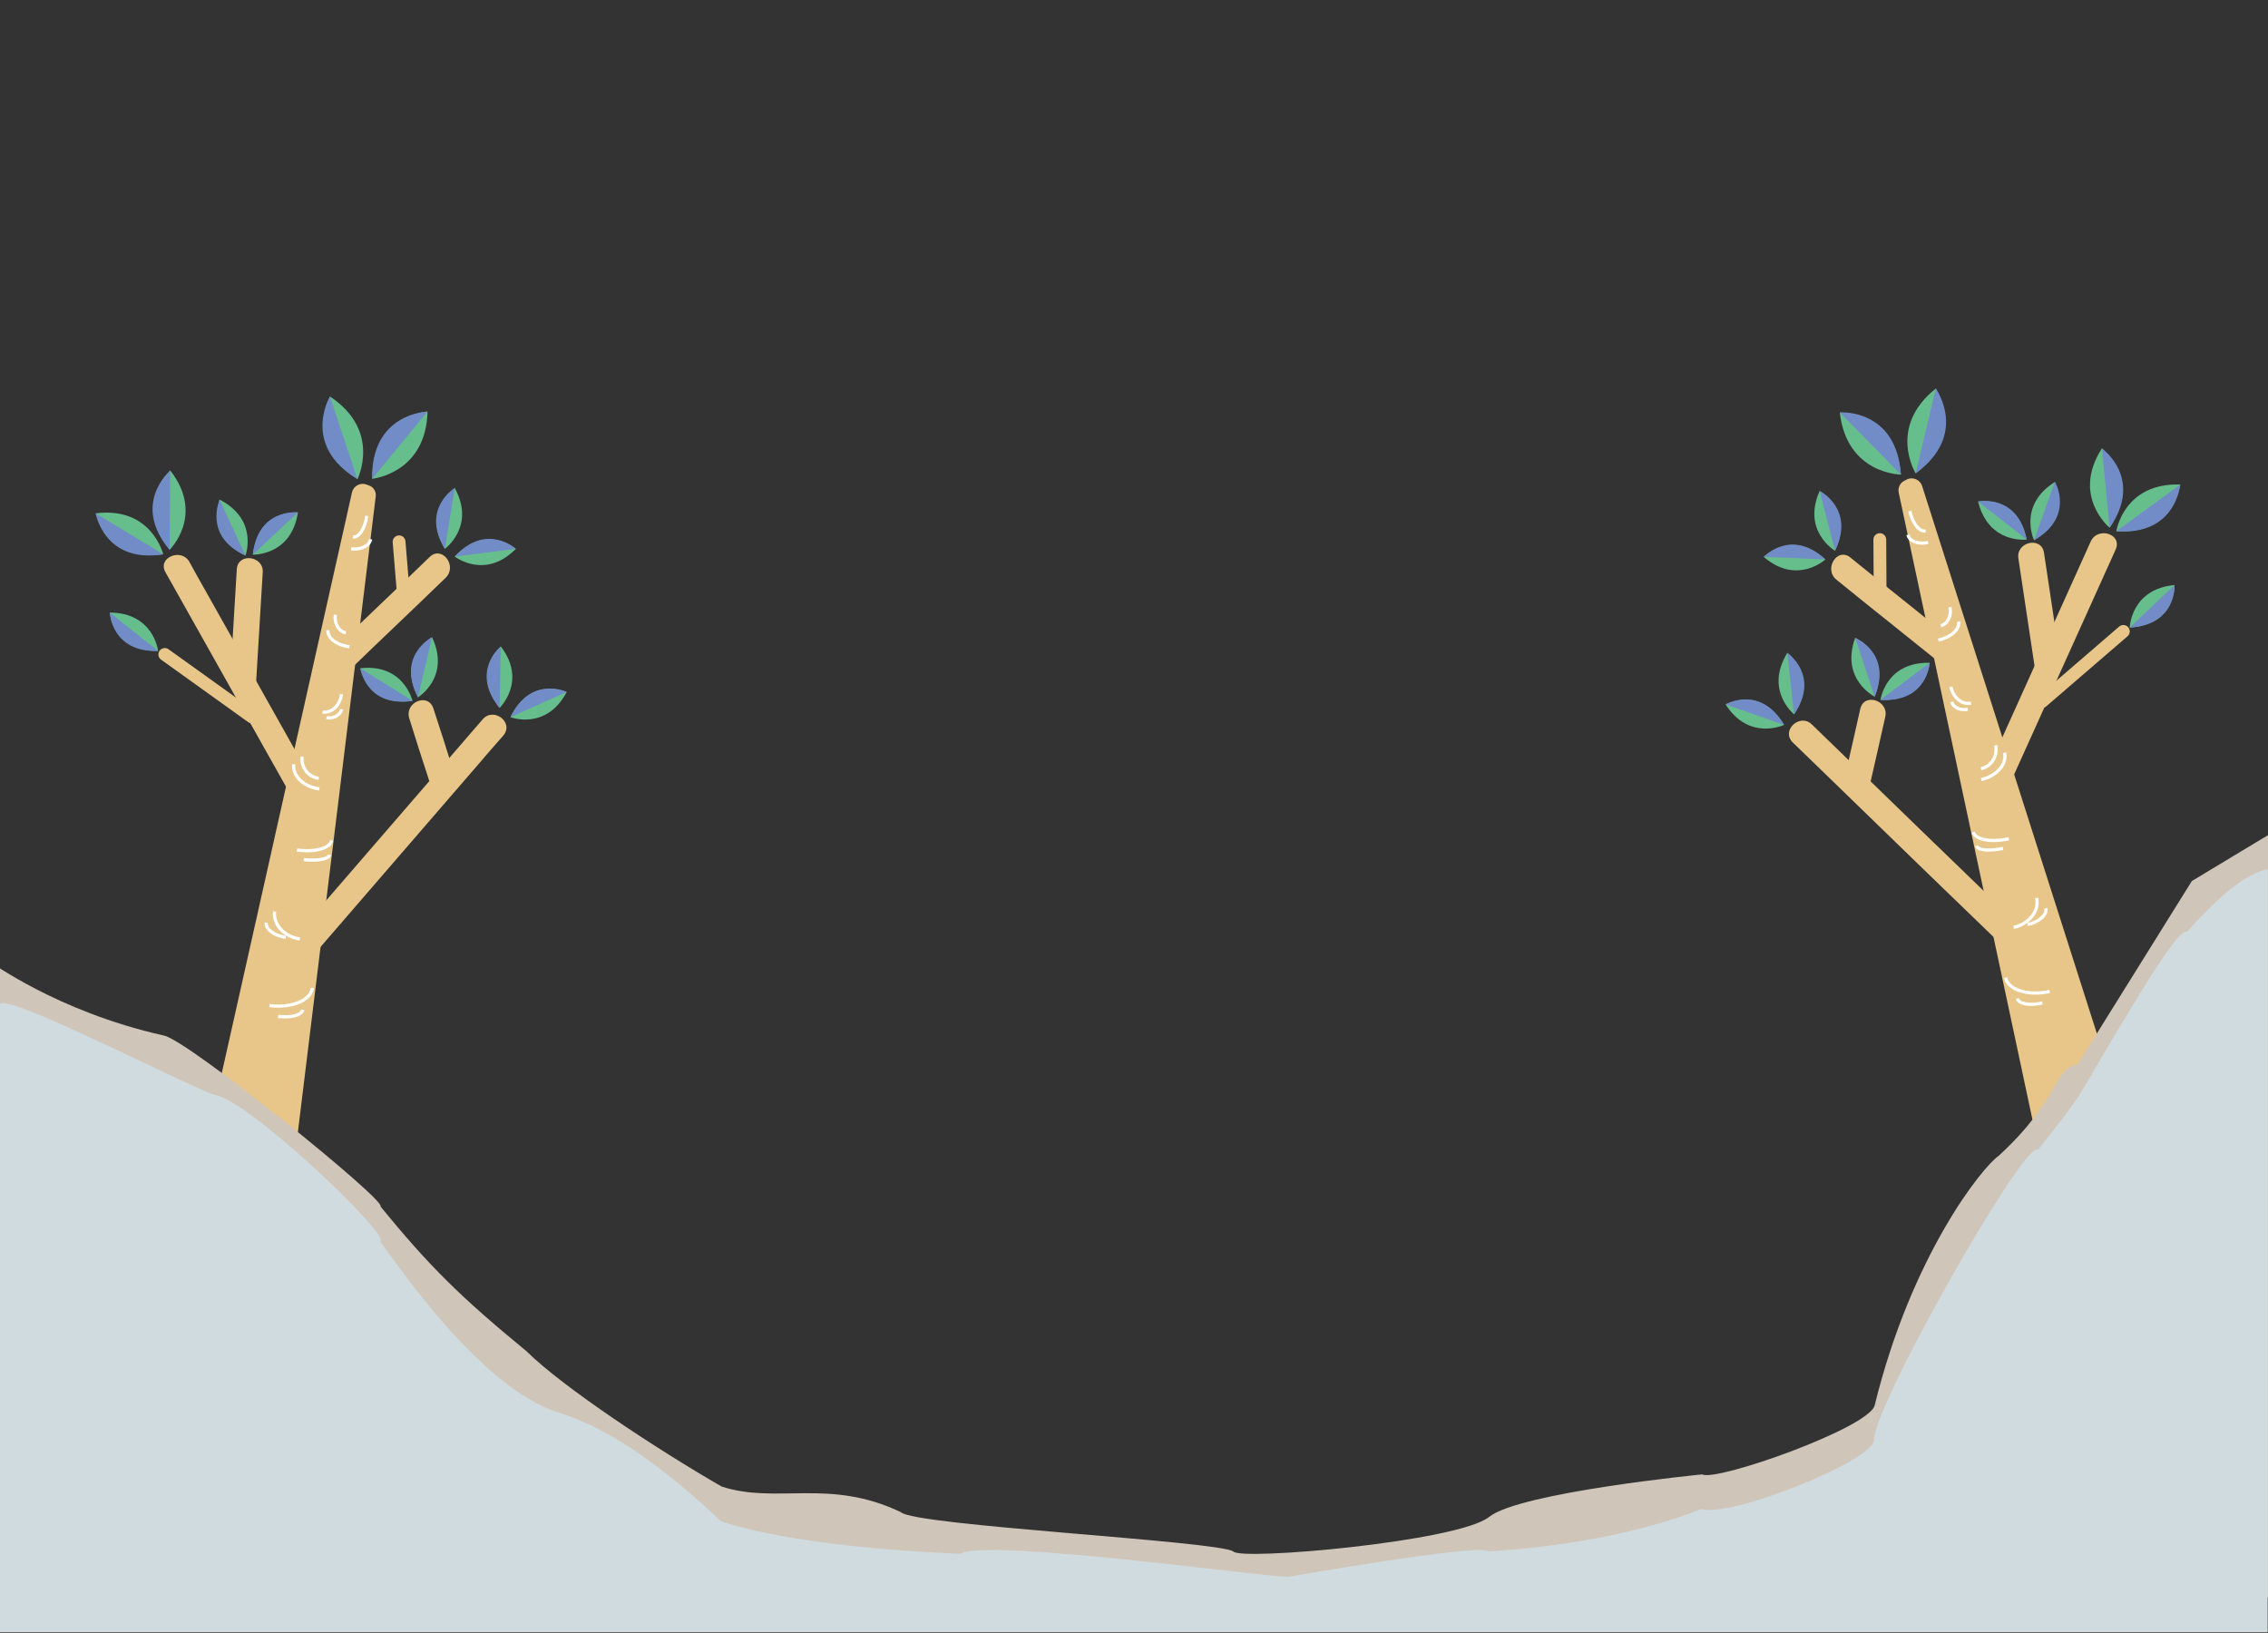 <?xml version="1.0" encoding="utf-8"?>
<!-- Generator: Adobe Illustrator 21.1.0, SVG Export Plug-In . SVG Version: 6.00 Build 0)  -->
<svg version="1.1" id="圖層_1" xmlns="http://www.w3.org/2000/svg" xmlns:xlink="http://www.w3.org/1999/xlink" x="0px" y="0px"
	 viewBox="0 0 708.7 510.2" style="enable-background:new 0 0 708.7 510.2;" xml:space="preserve">
<rect x="0" y="0" width="708.7" height="510.2" fill="#333333" stroke="none"/>
<style type="text/css">
	.st0{fill:none;stroke:#FFFFFF;stroke-miterlimit:10;}
	.st1{fill:#E8C689;}
	.st2{fill:none;stroke:#E8C689;stroke-width:4;stroke-linecap:round;stroke-miterlimit:10;}
	.st3{fill:#67BE8D;}
	.st4{fill:#718CC6;}
	.st5{fill:#D0C5B9;}
	.st6{fill:#D0DBE0;}
</style>
<g>
	<path class="st0" d="M76.4,328c-0.8,6.2,4.1,12,10.9,12.8"/>
	<path class="st0" d="M75.7,333.6c-0.4,3.1,2.2,6,5.9,6.4"/>
	<path class="st1" d="M67.6,359.5l21.1,2.7c1.8,0.2,3.5-1.1,3.7-2.9l25-204.1c0.2-1.5-0.6-3-2.1-3.5l-0.8-0.3
		c-1.9-0.7-4,0.4-4.5,2.4L64.8,355.4C64.3,357.3,65.6,359.2,67.6,359.5z"/>
	<g>
		<g>
			<path class="st1" d="M51.7,178.8c12.7,22.5,25.3,45.1,38,67.6c1.8,3.2,3.6,6.3,5.3,9.5c2.6,4.5,10.1,1.4,7.5-3.2
				c-12.7-22.5-25.3-45.1-38-67.6c-1.8-3.2-3.6-6.3-5.3-9.5C56.7,171.1,49.1,174.2,51.7,178.8L51.7,178.8z"/>
		</g>
	</g>
	<g>
		<g>
			<path class="st1" d="M150.8,224.8c-20.1,23.3-40.3,46.6-60.4,69.9c-2.8,3.3-5.6,6.5-8.5,9.8c-3.5,4,3,8.9,6.5,5
				c20.1-23.3,40.3-46.6,60.4-69.9c2.8-3.3,5.6-6.5,8.5-9.8C160.7,225.7,154.2,220.8,150.8,224.8L150.8,224.8z"/>
		</g>
	</g>
	<g>
		<g>
			<path class="st1" d="M134.3,174c-10,9.7-20.1,19.2-30.1,28.9c-3.8,3.6,1.2,10.1,5,6.5c10-9.7,20.1-19.2,30.1-28.9
				C143,176.8,138.1,170.4,134.3,174L134.3,174z"/>
		</g>
	</g>
	<g>
		<g>
			<path class="st1" d="M74,177.8c-0.7,11.6-1.4,23.2-2.1,34.8c-0.3,5.2,7.7,6.3,8.1,1c0.7-11.6,1.4-23.2,2.1-34.8
				C82.4,173.7,74.4,172.6,74,177.8L74,177.8z"/>
		</g>
	</g>
	<g>
		<g>
			<path class="st1" d="M127.9,224.5c2,6.5,4.1,13,6.2,19.4c1.6,5,9.1,1.8,7.5-3.2c-2-6.5-4.1-13-6.2-19.4
				C133.7,216.3,126.3,219.5,127.9,224.5L127.9,224.5z"/>
		</g>
	</g>
	<line class="st2" x1="124.7" y1="169.3" x2="126.2" y2="187.4"/>
	<line class="st2" x1="51.5" y1="204.5" x2="78.7" y2="224"/>
	<g>
		<path class="st3" d="M139,171.5c0,0,9.7-7,3.1-19C141.6,153,131.9,159.2,139,171.5z"/>
		<path class="st4" d="M139,171.5l3.1-19C142.1,152.5,131.4,159,139,171.5z"/>
	</g>
	<g>
		<path class="st3" d="M142.1,173.9c0,0,9.4,7.4,19.1-2.4C160.6,171.2,152,163.6,142.1,173.9z"/>
		<path class="st4" d="M142.1,173.9l19.1-2.4C161.2,171.5,152,163.1,142.1,173.9z"/>
	</g>
	<g>
		<path class="st3" d="M130.6,217.9c0,0,10.3-6.3,4.4-18.8C134.5,199.6,124.3,205,130.6,217.9z"/>
		<path class="st4" d="M130.6,217.9l4.4-18.8C135,199.1,123.8,204.8,130.6,217.9z"/>
	</g>
	<g>
		<path class="st3" d="M128.9,219c0,0-2.7-11.7-16.3-10.2C112.8,209.4,114.7,220.8,128.9,219z"/>
		<path class="st4" d="M128.9,219l-16.3-10.2C112.6,208.8,114.4,221.2,128.9,219z"/>
	</g>
	<g>
		<path class="st3" d="M79,173.3c0,0,12,0.5,14.1-13.2C92.4,160.2,80.9,159.1,79,173.3z"/>
		<path class="st4" d="M79,173.3l14.1-13.2C93,160.1,80.6,158.7,79,173.3z"/>
	</g>
	<g>
		<path class="st3" d="M76.7,173.6c0,0,4.2-11.2-8.1-17.5C68.7,156.9,63.9,167.3,76.7,173.6z"/>
		<path class="st4" d="M76.7,173.6l-8.1-17.5C68.7,156.2,63.4,167.5,76.7,173.6z"/>
	</g>
	<g>
		<path class="st3" d="M51,173.2c0,0-3.6-15-21.1-12.8C30.3,161.1,32.9,175.6,51,173.2z"/>
		<path class="st4" d="M51,173.2l-21.1-12.8C29.9,160.3,32.5,176.2,51,173.2z"/>
	</g>
	<g>
		<path class="st3" d="M49.4,203.4c0,0-1.3-11.9-15.1-12C34.5,192,35.1,203.5,49.4,203.4z"/>
		<path class="st4" d="M49.4,203.4l-15.1-12C34.3,191.4,34.8,203.9,49.4,203.4z"/>
	</g>
	<g>
		<path class="st3" d="M53,171.8c0,0,11.1-10.8,0.2-24.8C52.8,147.7,41.5,157.4,53,171.8z"/>
		<path class="st4" d="M53,171.8l0.2-24.8C53.2,147.1,40.9,157.4,53,171.8z"/>
	</g>
	<g>
		<path class="st3" d="M156.1,221.2c0,0,8.7-8.3,0.4-19.2C156.1,202.5,147.3,209.9,156.1,221.2z"/>
		<path class="st4" d="M156.1,221.2l0.4-19.2C156.5,201.9,146.8,209.8,156.1,221.2z"/>
	</g>
	<g>
		<path class="st3" d="M111.7,149.7c0,0,7.6-15.1-8.6-25.8C102.9,124.8,94.7,138.9,111.7,149.7z"/>
		<path class="st4" d="M111.7,149.7l-8.6-25.8C103.1,123.9,94,139.1,111.7,149.7z"/>
	</g>
	<g>
		<path class="st3" d="M116.3,149.6c0,0,16.8-1.6,17.3-21C132.7,128.9,116.5,129.4,116.3,149.6z"/>
		<path class="st4" d="M116.3,149.6l17.3-21C133.7,128.6,115.9,129,116.3,149.6z"/>
	</g>
	<path class="st0" d="M114.6,161.2c-0.5,3.9-2.5,6.9-4.3,6.6"/>
	<path class="st0" d="M115.8,168.5c-0.3,2-3,3.4-6.1,3"/>
	<path class="st0" d="M104.8,192.1c-0.4,2.8,1.1,5.3,3.3,5.6"/>
	<path class="st0" d="M102.5,196.9c-0.3,2.4,2.7,4.7,6.7,5.2"/>
	<path class="st0" d="M106.7,216.9c-0.4,3.4-3,6-5.9,5.6"/>
	<path class="st0" d="M106.7,221.6c-0.2,1.8-2.4,3-4.7,2.7"/>
	<path class="st0" d="M91.8,238.8c-0.5,3.6,3.1,7.1,8,7.7"/>
	<path class="st0" d="M94.4,236.4c-0.4,3.3,1.9,6.4,5.2,6.8"/>
	<path class="st0" d="M103.6,262.6c-0.3,2.4-5.1,3.8-10.8,3"/>
	<path class="st0" d="M103,267.1c-0.2,1.3-3.8,2-8.1,1.5"/>
	<path class="st0" d="M85.8,284.8c-0.5,4.1,3,7.9,7.9,8.6"/>
	<path class="st0" d="M83.2,288.3c-0.3,2,2.5,4.1,6.1,4.6"/>
	<path class="st0" d="M97.6,308.7c-0.5,3.9-6.5,6.4-13.4,5.5"/>
	<path class="st0" d="M94.6,315.5c-0.2,1.7-3.6,2.6-7.7,2.1"/>
	<g>
		<path class="st3" d="M159.5,224.1c0,0,11.2,4.3,17.6-7.9C176.4,216.1,165.9,211.3,159.5,224.1z"/>
		<path class="st4" d="M159.5,224.1l17.6-7.9C177.1,216.2,165.8,210.9,159.5,224.1z"/>
	</g>
</g>
<g>
	<path class="st0" d="M639.9,336.6c6.7-1.5,11.1-7.7,9.7-13.8"/>
	<path class="st0" d="M645.5,335.3c3.6-0.8,6-3.9,5.3-6.9"/>
	<path class="st1" d="M663.6,349.2l-63-197.4c-0.6-1.9-2.9-2.9-4.7-2l-0.8,0.4c-1.4,0.7-2.1,2.2-1.8,3.7l43,201.6
		c0.4,1.9,2.2,3,4,2.6l20.9-4.6C663.1,353.1,664.2,351.1,663.6,349.2z"/>
	<g>
		<g>
			<path class="st1" d="M661.1,171.7c2.2-4.8-5.6-7.3-7.8-2.5c-1.5,3.3-3,6.7-4.5,10c-10.7,23.6-21.3,47.3-32,70.9
				c-2.1,4.8,5.6,7.3,7.8,2.5c1.5-3.3,3-6.7,4.5-10C639.8,219,650.4,195.3,661.1,171.7L661.1,171.7z"/>
		</g>
	</g>
	<g>
		<g>
			<path class="st1" d="M566.2,226.4c-3.7-3.7-9.8,1.8-6,5.6c3.1,3,6.2,6,9.3,9c22.1,21.5,44.3,43,66.5,64.4c3.8,3.6,9.8-1.9,6-5.6
				c-3.1-3-6.2-6-9.3-9C610.5,269.4,588.3,247.8,566.2,226.4L566.2,226.4z"/>
		</g>
	</g>
	<g>
		<g>
			<path class="st1" d="M578.2,174.2c-4.1-3.3-8.4,3.6-4.4,6.9c10.8,8.8,21.7,17.4,32.6,26.2c4.1,3.3,8.5-3.6,4.4-6.9
				C599.9,191.6,589,183,578.2,174.2L578.2,174.2z"/>
		</g>
	</g>
	<g>
		<g>
			<path class="st1" d="M638.7,172.7c-0.8-5.2-8.8-3.4-8,1.8c1.7,11.5,3.5,23.1,5.2,34.6c0.8,5.2,8.8,3.4,8-1.8
				C642.2,195.8,640.4,184.2,638.7,172.7L638.7,172.7z"/>
		</g>
	</g>
	<g>
		<g>
			<path class="st1" d="M589.1,224c1.2-5.1-6.6-7.7-7.8-2.5c-1.5,6.6-3,13.3-4.5,19.9c-1.1,5.1,6.6,7.7,7.8,2.5
				C586.1,237.4,587.6,230.7,589.1,224L589.1,224z"/>
		</g>
	</g>
	<line class="st2" x1="587.5" y1="186.9" x2="587.4" y2="168.6"/>
	<line class="st2" x1="638.1" y1="219.2" x2="663.5" y2="197.3"/>
	<g>
		<path class="st3" d="M568.6,153.4c-5.6,12.6,4.8,18.7,4.8,18.7C579.3,159.2,569,153.9,568.6,153.4z"/>
		<path class="st4" d="M568.6,153.4l4.8,18.7C579.8,159,568.6,153.4,568.6,153.4z"/>
	</g>
	<g>
		<path class="st3" d="M551.1,174c10.5,9,19.3,0.8,19.3,0.8C559.6,165.3,551.7,173.8,551.1,174z"/>
		<path class="st4" d="M551.1,174l19.3,0.8C559.6,164.8,551.1,174.1,551.1,174z"/>
	</g>
	<g>
		<path class="st3" d="M579.7,199.3c-4.7,13,6.1,18.4,6.1,18.4C590.9,204.3,580.3,199.8,579.7,199.3z"/>
		<path class="st4" d="M579.7,199.3l6.1,18.4C591.4,204,579.7,199.3,579.7,199.3z"/>
	</g>
	<g>
		<path class="st3" d="M603,207.1c-13.8-0.3-15.4,11.6-15.4,11.6C601.9,219.2,602.8,207.7,603,207.1z"/>
		<path class="st4" d="M603,207.1l-15.4,11.6C602.3,219.6,603,207.1,603,207.1z"/>
	</g>
	<g>
		<path class="st3" d="M618.1,156.7c3.3,13.4,15.2,11.9,15.2,11.9C630.2,154.6,618.8,156.7,618.1,156.7z"/>
		<path class="st4" d="M618.1,156.7l15.2,11.9C630.5,154.2,618.2,156.7,618.1,156.7z"/>
	</g>
	<g>
		<path class="st3" d="M642.1,150.6c-11.7,7.4-6.5,18.2-6.5,18.2C647.9,161.3,642.2,151.3,642.1,150.6z"/>
		<path class="st4" d="M642.1,150.6l-6.5,18.2C648.4,161.5,642.2,150.6,642.1,150.6z"/>
	</g>
	<g>
		<path class="st3" d="M681.3,151.4c-17.7-0.6-20,14.6-20,14.6C679.6,166.9,680.9,152.2,681.3,151.4z"/>
		<path class="st4" d="M681.3,151.4l-20,14.6C680.1,167.4,681.2,151.4,681.3,151.4z"/>
	</g>
	<g>
		<path class="st3" d="M679.5,182.8c-13.7,1.3-14,13.3-14,13.3C679.9,195,679.4,183.4,679.5,182.8z"/>
		<path class="st4" d="M679.5,182.8l-14,13.3C680.2,195.3,679.5,182.8,679.5,182.8z"/>
	</g>
	<g>
		<path class="st3" d="M656.8,140.1c-9.6,14.9,2.4,24.8,2.4,24.8C669.4,149.5,657.3,140.8,656.8,140.1z"/>
		<path class="st4" d="M656.8,140.1l2.4,24.8C670,149.4,656.8,140.2,656.8,140.1z"/>
	</g>
	<g>
		<path class="st3" d="M558.5,204c-7.2,11.7,2.1,19.2,2.1,19.2C568.4,211.2,558.9,204.6,558.5,204z"/>
		<path class="st4" d="M558.5,204l2.1,19.2C568.9,211.1,558.5,204,558.5,204z"/>
	</g>
	<g>
		<path class="st3" d="M604.9,121.4c-15.2,12.1-6.3,26.5-6.3,26.5C614.6,135.6,605.2,122.3,604.9,121.4z"/>
		<path class="st4" d="M604.9,121.4l-6.3,26.5C615.3,135.8,604.9,121.5,604.9,121.4z"/>
	</g>
	<g>
		<path class="st3" d="M574.9,128.9c2.2,19.3,19.1,19.4,19.1,19.4C592.1,128.1,575.8,129.1,574.9,128.9z"/>
		<path class="st4" d="M574.9,128.9l19.1,19.4C592.6,127.6,574.9,128.8,574.9,128.9z"/>
	</g>
	<path class="st0" d="M601.7,165.9c-1.9,0.4-4.1-2.4-4.9-6.2"/>
	<path class="st0" d="M602.5,169.5c-3.1,0.7-5.9-0.4-6.3-2.4"/>
	<path class="st0" d="M606.5,195.5c2.1-0.5,3.4-3.1,2.8-5.8"/>
	<path class="st0" d="M605.7,200c4-0.9,6.8-3.4,6.3-5.8"/>
	<path class="st0" d="M615.9,219.7c-2.8,0.6-5.6-1.7-6.3-5.1"/>
	<path class="st0" d="M614.9,221.6c-2.3,0.5-4.6-0.5-5-2.3"/>
	<path class="st0" d="M619.1,243.6c4.8-1.1,8.1-4.8,7.3-8.4"/>
	<path class="st0" d="M619,240.2c3.3-0.7,5.3-4,4.6-7.3"/>
	<path class="st0" d="M627.7,262.1c-5.6,1.2-10.5,0.3-11.1-2.1"/>
	<path class="st0" d="M625.9,265.1c-4.3,0.9-8,0.6-8.2-0.8"/>
	<path class="st0" d="M629.2,289.8c4.9-1.1,8.1-5.2,7.2-9.2"/>
	<path class="st0" d="M633.6,288.9c3.6-0.8,6.1-3.1,5.7-5.1"/>
	<path class="st0" d="M640.5,309.8c-6.8,1.5-13-0.5-13.8-4.3"/>
	<path class="st0" d="M638.2,313.4c-4,0.9-7.5,0.3-7.8-1.4"/>
	<g>
		<path class="st3" d="M539.2,220.1c7.4,11.6,18.3,6.4,18.3,6.4C549.9,214.2,539.8,220,539.2,220.1z"/>
		<path class="st4" d="M539.2,220.1l18.3,6.4C550,213.8,539.2,220.1,539.2,220.1z"/>
	</g>
</g>
<path class="st5" d="M0,302.8c-3.8-3.3,16.8,13.1,51.3,20.8c7.8,1.7,69.8,51.8,67.6,53.4c15.3,18.7,24.9,28.2,45.6,45.2
	c11.5,11.4,41.2,30.9,61,42.3c17.2,5.6,33.6-2.7,56,8c3.9,4.2,99.3,9,103.9,12.3c2.4,2.9,70.3-3.1,79.9-10.8
	c9.6-7.7,66.6-13.3,66.6-13.3c4.2,2.4,52.2-14.5,53.9-21.6c11.5-46.9,33.7-74.5,38.7-77.9c19.5-17.9,16.9-27.2,24.7-28.6l35.7-57.3
	l23.9-14.4v238.4H0V302.8z"/>
<path class="st6" d="M0,313.7c2.4-3.5,62.2,27.5,67.4,28.5c11,2.1,55.1,44.3,51.4,45.7c20.6,29.2,39.2,48,55.2,53.3
	c17.4,5.3,34.4,18.3,51.4,34.2c26.6,8.7,74.8,10.1,74.8,10.1c8.1-5.2,106,8.8,102.9,7.1c0,0,60.1-10.5,62-7.8
	c27-1.8,49-6.4,66.6-13.3c8.3,3,53.9-15,53.9-21.6c0-11,47.5-94.5,51.2-90.6c0,0,8.7-10.8,12.2-16c3.6-5.2,31.5-55.3,34.2-52
	c9.4-10.4,18.2-18.3,25.4-19.7v238.4H0V313.7z"/>
</svg>
